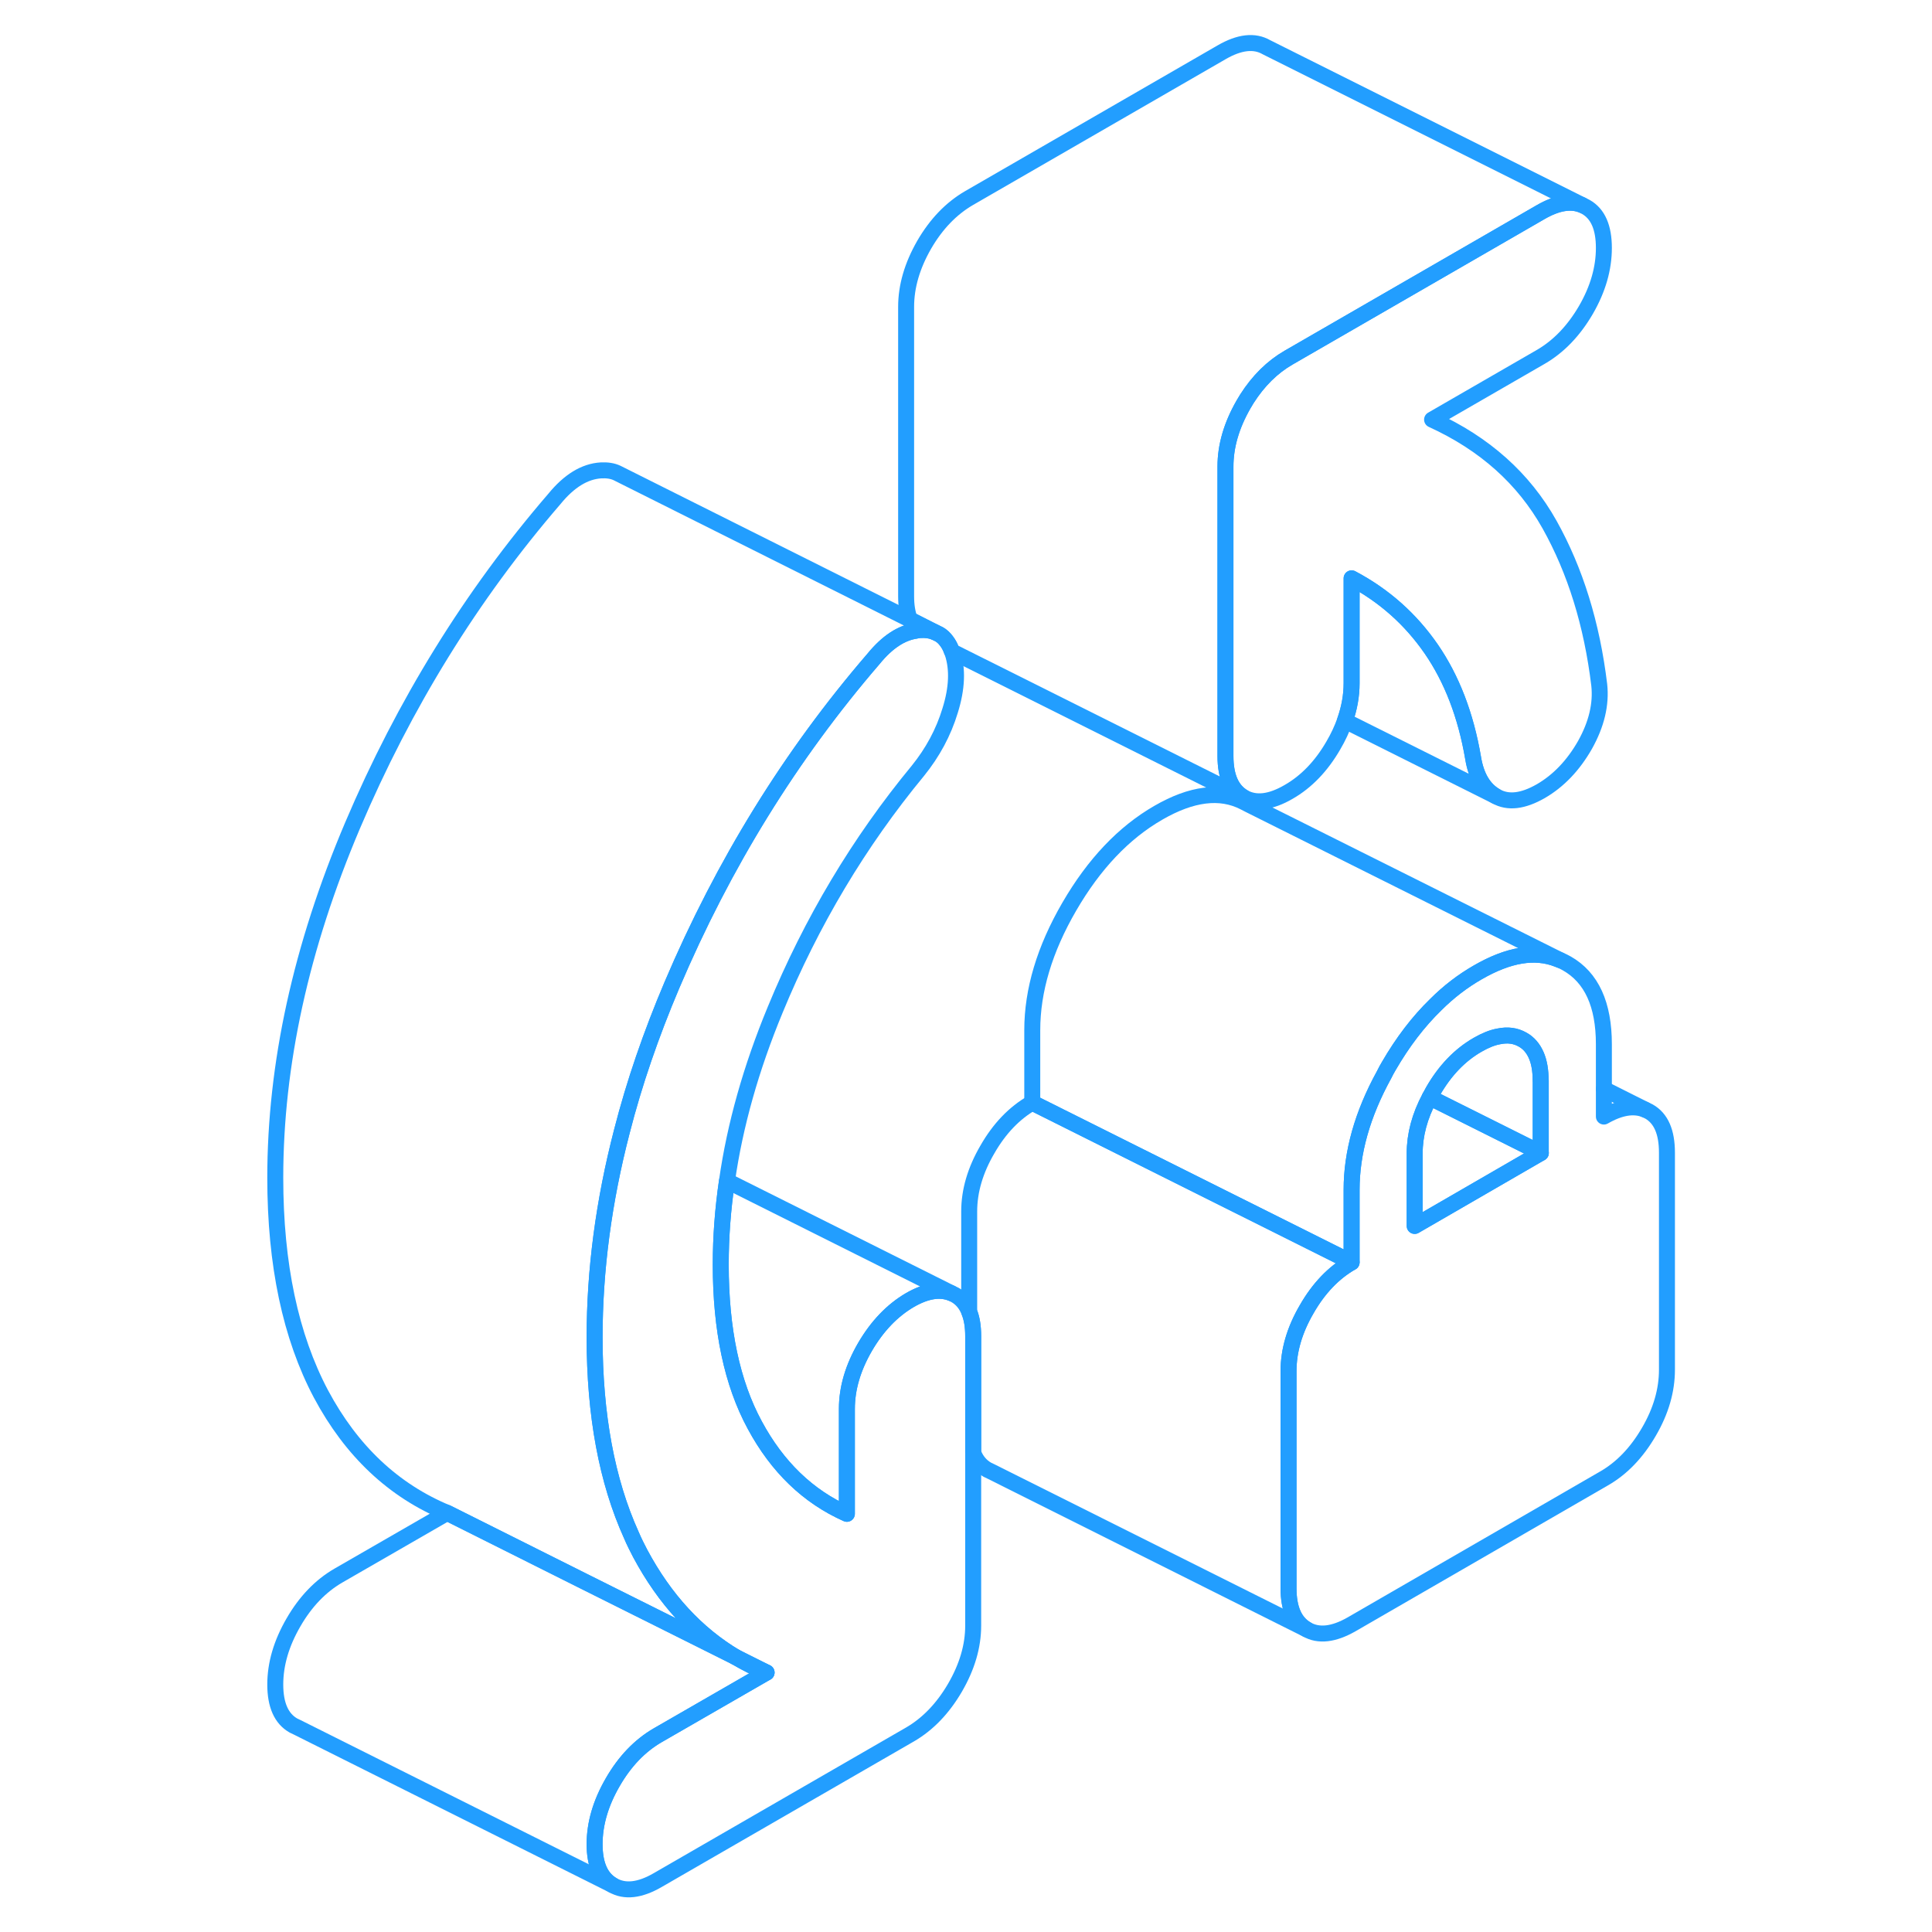 <svg width="48" height="48" viewBox="0 0 92 121" fill="none" xmlns="http://www.w3.org/2000/svg" stroke-width="1px" stroke-linecap="round" stroke-linejoin="round"><path d="M31.57 103.78C32.19 104.15 32.83 104.47 33.51 104.75L31.57 103.78Z" stroke="#229EFF" stroke-linejoin="round"/><path d="M88.77 69.61L88.54 69.5C87.82 69.21 86.96 69.35 85.95 69.93V65.4C85.95 62.91 85.18 61.22 83.63 60.34C83.49 60.26 83.35 60.19 83.2 60.13C83.15 60.11 83.1 60.09 83.05 60.07C81.63 59.51 79.97 59.79 78.05 60.9C77.11 61.44 76.23 62.11 75.41 62.93C74.33 63.98 73.35 65.26 72.47 66.78C72.37 66.95 72.27 67.13 72.19 67.3C70.82 69.79 70.15 72.19 70.15 74.52V79.06C69.03 79.7 68.09 80.68 67.34 81.99C66.58 83.29 66.2 84.59 66.2 85.87V99.47C66.2 100.76 66.58 101.62 67.34 102.05C68.09 102.48 69.03 102.37 70.15 101.73L85.95 92.6C87.07 91.96 88.01 90.98 88.77 89.67C89.53 88.37 89.9 87.07 89.9 85.79V72.19C89.9 70.9 89.53 70.04 88.77 69.61ZM82 72.21L74.1 76.78V72.24C74.1 71.08 74.41 69.91 75.04 68.73C75.1 68.61 75.17 68.48 75.24 68.36C75.99 67.05 76.93 66.07 78.05 65.43C78.52 65.16 78.96 64.98 79.36 64.91C79.93 64.79 80.42 64.86 80.86 65.11C81.24 65.32 81.52 65.65 81.71 66.08C81.9 66.51 81.99 67.04 81.99 67.68V72.21H82Z" stroke="#229EFF" stroke-linejoin="round"/><path d="M82.001 72.21L74.101 76.78V72.24C74.101 71.08 74.411 69.91 75.041 68.73L82.001 72.21Z" stroke="#229EFF" stroke-linejoin="round"/><path d="M70.15 79.06C69.03 79.7 68.09 80.68 67.34 81.99C66.58 83.29 66.2 84.59 66.2 85.87V99.47C66.2 100.76 66.58 101.62 67.34 102.05L47.57 92.16L47.34 92.05C46.93 91.82 46.63 91.46 46.45 90.98V83.68C46.45 83.08 46.37 82.57 46.2 82.16V75.87C46.2 74.59 46.58 73.29 47.34 71.99C48.09 70.68 49.03 69.7 50.15 69.06L69.3 78.63L70.15 79.06Z" stroke="#229EFF" stroke-linejoin="round"/><path d="M33.51 104.75L26.69 108.68C25.57 109.33 24.63 110.31 23.88 111.61C23.12 112.92 22.74 114.21 22.74 115.5C22.74 116.79 23.12 117.64 23.88 118.07L4.11 108.18L3.88 108.07C3.12 107.64 2.74 106.78 2.74 105.5C2.74 104.22 3.12 102.92 3.88 101.61C4.63 100.31 5.57 99.33 6.69 98.68L13.51 94.75L21.92 98.96L31.57 103.78C32.19 104.15 32.83 104.47 33.51 104.75Z" stroke="#229EFF" stroke-linejoin="round"/><path d="M46.45 83.68V101.81C46.45 103.1 46.07 104.39 45.31 105.7C44.55 107 43.61 107.98 42.49 108.63L26.69 117.75C25.57 118.4 24.63 118.5 23.88 118.07C23.12 117.64 22.74 116.78 22.74 115.5C22.74 114.22 23.12 112.92 23.88 111.61C24.63 110.31 25.57 109.33 26.69 108.68L33.51 104.75L31.57 103.78C29.12 102.32 27.13 100.16 25.6 97.3C25.4 96.92 25.21 96.54 25.04 96.14C23.51 92.76 22.74 88.63 22.74 83.76C22.74 79.55 23.31 75.24 24.45 70.85C25.22 67.84 26.27 64.79 27.58 61.7C30.81 54.1 35.02 47.28 40.22 41.25C41.06 40.22 41.95 39.63 42.87 39.5C42.96 39.47 43.05 39.47 43.14 39.46C43.48 39.44 43.78 39.48 44.04 39.59L44.31 39.72C44.49 39.82 44.65 39.97 44.78 40.15C44.92 40.33 45.03 40.54 45.12 40.8C45.14 40.83 45.15 40.86 45.16 40.9C45.49 41.91 45.44 43.11 45.01 44.49C44.59 45.88 43.91 47.13 42.99 48.27C39.3 52.74 36.32 57.73 34.05 63.24C32.54 66.89 31.53 70.46 31.03 73.96C30.77 75.73 30.64 77.47 30.64 79.2C30.64 83.28 31.35 86.63 32.77 89.25C34.18 91.87 36.11 93.73 38.54 94.81V88.24C38.54 86.95 38.92 85.66 39.68 84.35C40.44 83.05 41.38 82.07 42.49 81.42C43.5 80.84 44.36 80.7 45.08 80.99L45.31 81.1C45.72 81.33 46.01 81.68 46.2 82.16C46.37 82.57 46.45 83.08 46.45 83.68Z" stroke="#229EFF" stroke-linejoin="round"/><path d="M85.66 42.9C85.79 44.11 85.49 45.36 84.77 46.65C84.04 47.93 83.12 48.9 82 49.55C80.88 50.19 79.95 50.3 79.19 49.87C78.43 49.44 77.95 48.64 77.76 47.47C77.3 44.78 76.42 42.51 75.14 40.65C73.85 38.78 72.19 37.3 70.15 36.22V42.79C70.15 43.57 70.01 44.35 69.73 45.14C69.55 45.65 69.31 46.17 69.01 46.68C68.26 47.98 67.32 48.96 66.2 49.6C65.08 50.25 64.14 50.36 63.38 49.93C62.63 49.49 62.25 48.64 62.25 47.35V29.22C62.25 27.93 62.63 26.64 63.38 25.33C63.45 25.21 63.52 25.09 63.59 24.98C64.31 23.85 65.18 22.99 66.2 22.4L82 13.28C83.01 12.7 83.87 12.55 84.58 12.84L84.82 12.96C85.58 13.39 85.95 14.25 85.95 15.53C85.95 16.81 85.58 18.11 84.82 19.42C84.06 20.72 83.12 21.7 82 22.35L75.19 26.28C78.48 27.78 80.93 29.97 82.55 32.86C84.16 35.74 85.2 39.09 85.66 42.9Z" stroke="#229EFF" stroke-linejoin="round"/><path d="M79.19 49.87L69.731 45.14C70.01 44.35 70.15 43.57 70.15 42.79V36.22C72.191 37.3 73.85 38.78 75.14 40.65C76.42 42.51 77.3 44.78 77.76 47.47C77.95 48.64 78.43 49.44 79.19 49.87Z" stroke="#229EFF" stroke-linejoin="round"/><path d="M84.58 12.84C83.87 12.55 83.01 12.7 82 13.28L66.2 22.4C65.18 22.99 64.31 23.85 63.59 24.98C63.52 25.09 63.45 25.21 63.38 25.33C62.63 26.64 62.25 27.93 62.25 29.22V47.35C62.25 48.64 62.63 49.49 63.38 49.93L45.12 40.8C45.03 40.54 44.92 40.33 44.78 40.15C44.65 39.97 44.49 39.82 44.31 39.72L44.04 39.59L42.48 38.8C42.33 38.4 42.25 37.92 42.25 37.35V19.22C42.25 17.93 42.63 16.64 43.38 15.33C44.14 14.02 45.08 13.05 46.2 12.4L62 3.28C63.12 2.63 64.06 2.52 64.82 2.96L84.58 12.84Z" stroke="#229EFF" stroke-linejoin="round"/><path d="M44.04 39.59C43.78 39.48 43.48 39.44 43.14 39.46C43.05 39.47 42.96 39.47 42.87 39.5C41.95 39.63 41.06 40.22 40.22 41.25C35.02 47.28 30.81 54.1 27.58 61.7C26.27 64.79 25.22 67.84 24.45 70.85C23.31 75.24 22.74 79.55 22.74 83.76C22.74 88.63 23.51 92.76 25.04 96.14C25.21 96.54 25.4 96.92 25.6 97.3C27.13 100.16 29.12 102.32 31.57 103.78L21.92 98.96L13.51 94.75C10.15 93.36 7.51 90.88 5.6 87.3C3.7 83.71 2.74 79.2 2.74 73.76C2.74 66.66 4.35 59.31 7.58 51.7C10.81 44.1 15.02 37.28 20.22 31.25C21.14 30.12 22.12 29.52 23.14 29.46C23.53 29.44 23.86 29.49 24.14 29.62L24.24 29.67L42.48 38.8L44.04 39.59Z" stroke="#229EFF" stroke-linejoin="round"/><path d="M45.08 80.99C44.36 80.7 43.5 80.84 42.49 81.42C41.38 82.07 40.44 83.05 39.68 84.35C38.92 85.66 38.54 86.95 38.54 88.24V94.81C36.11 93.73 34.18 91.87 32.77 89.25C31.35 86.63 30.64 83.28 30.64 79.2C30.64 77.47 30.77 75.73 31.03 73.96L45.08 80.99Z" stroke="#229EFF" stroke-linejoin="round"/><path d="M82 67.68V72.21L75.04 68.73C75.1 68.61 75.17 68.48 75.24 68.36C75.99 67.05 76.93 66.07 78.05 65.43C78.52 65.16 78.96 64.98 79.36 64.91C79.93 64.79 80.42 64.86 80.86 65.11C81.24 65.32 81.52 65.65 81.71 66.08C81.9 66.51 81.99 67.04 81.99 67.68H82Z" stroke="#229EFF" stroke-linejoin="round"/><path d="M88.54 69.5L85.95 68.2" stroke="#229EFF" stroke-linejoin="round"/><path d="M83.2 60.13C83.2 60.13 83.1 60.09 83.05 60.07C81.63 59.51 79.97 59.79 78.05 60.9C77.11 61.44 76.23 62.11 75.41 62.93C74.33 63.98 73.35 65.26 72.47 66.78C72.37 66.95 72.27 67.13 72.19 67.3C70.82 69.79 70.15 72.19 70.15 74.52V79.06L69.3 78.63L50.15 69.06V64.52C50.15 62.03 50.92 59.45 52.47 56.78C54.02 54.11 55.88 52.15 58.05 50.9C60.13 49.7 61.92 49.47 63.42 50.24L63.73 50.4L83.2 60.13Z" stroke="#229EFF" stroke-linejoin="round"/></svg>